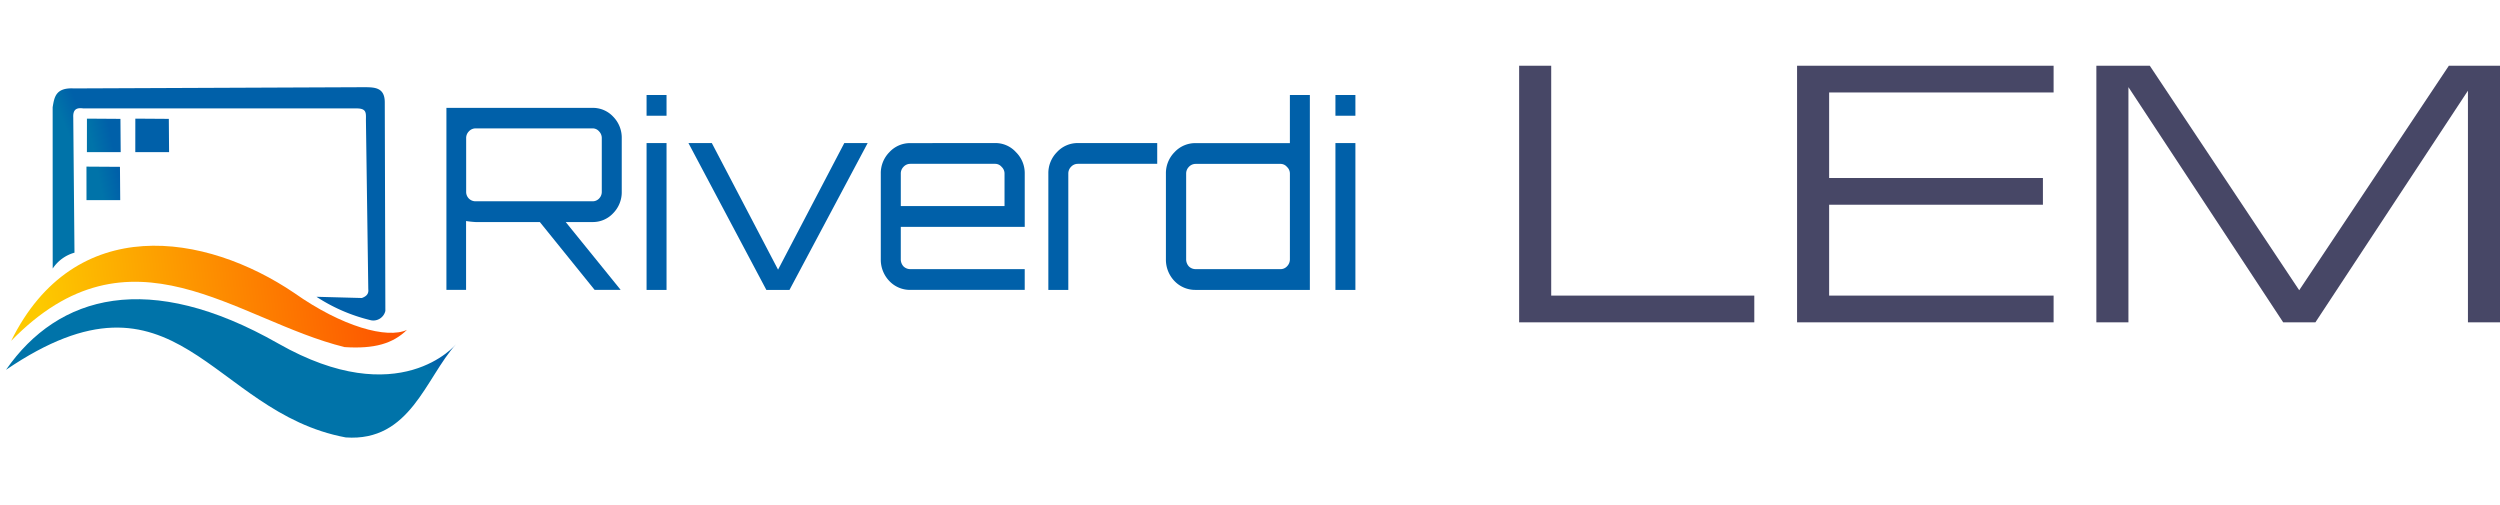 <svg xmlns="http://www.w3.org/2000/svg" xmlns:xlink="http://www.w3.org/1999/xlink" width="204.646" height="41.34" viewBox="0 0 204.646 41.34">
  <defs>
    <clipPath id="clip-path">
      <path id="path18-6" d="M10.074,26.459h114.08V67.8H10.074Z" transform="translate(-10.074 -26.459)"/>
    </clipPath>
    <clipPath id="clip-path-2">
      <path id="path28-7" d="M0,0H115.337V48.1H0Z"/>
    </clipPath>
    <linearGradient id="linear-gradient" x1="-0.067" y1="-2.374" x2="0.925" y2="-2.42" gradientUnits="objectBoundingBox">
      <stop offset="0" stop-color="#fdc900"/>
      <stop offset="1" stop-color="#fd4500"/>
    </linearGradient>
    <clipPath id="clip-path-3">
      <path id="path56-1" d="M294.29,73.76h76.978V96.627H294.29Z" transform="translate(-294.29 -73.76)"/>
    </clipPath>
    <linearGradient id="linear-gradient-2" x1="0.694" y1="3.499" x2="1.274" y2="3.385" gradientUnits="objectBoundingBox">
      <stop offset="0" stop-color="#0073a9"/>
      <stop offset="1" stop-color="#0060a9"/>
    </linearGradient>
    <linearGradient id="linear-gradient-3" x1="0.232" y1="-0.457" x2="0.275" y2="-0.485" xlink:href="#linear-gradient-2"/>
    <linearGradient id="linear-gradient-4" x1="0.173" y1="0.638" x2="0.232" y2="0.621" xlink:href="#linear-gradient-2"/>
    <linearGradient id="linear-gradient-5" x1="-0.738" y1="3.499" x2="-0.158" y2="3.385" xlink:href="#linear-gradient-2"/>
    <linearGradient id="linear-gradient-6" x1="0.707" y1="2.068" x2="1.287" y2="1.954" xlink:href="#linear-gradient-2"/>
  </defs>
  <g id="Group_262" data-name="Group 262" transform="translate(-461.463 -196.857)">
    <g id="g1570" transform="translate(461.463 196.857)">
      <g id="g14" transform="translate(0 0)">
        <g id="g16" transform="translate(0)" clip-path="url(#clip-path)">
          <g id="g22" transform="translate(-1.256 -3.3)">
            <g id="g24">
              <g id="g26" clip-path="url(#clip-path-2)">
                <g id="g32" transform="translate(2.16 23.415)">
                  <g id="g34">
                    <g id="g36">
                      <g id="g42">
                        <path id="path50-9" d="M17.32,195.55c5.2-10.56,15.918-8.867,23.2-3.929,3.9,2.752,7.6,3.767,9.208,3.008-1.147,1.125-2.665,1.571-5.1,1.412-8.9-2.183-17.524-10.569-27.317-.491" transform="translate(-17.32 -187.743)" fill="url(#linear-gradient)"/>
                      </g>
                    </g>
                  </g>
                </g>
                <g id="g52" transform="translate(36.703 9.199)">
                  <g id="g54" clip-path="url(#clip-path-3)">
                    <g id="g60" transform="translate(-36.703 -9.199)">
                      <g id="g62">
                        <g id="g64" clip-path="url(#clip-path-2)">
                          <g id="g72" transform="translate(36.703 9.199)">
                            <g id="g74" clip-path="url(#clip-path-3)">
                              <g id="g80" transform="translate(-36.703 -9.199)">
                                <g id="g82">
                                  <g id="g84" clip-path="url(#clip-path-2)">
                                    <g id="g90" transform="translate(37.799 11.074)">
                                      <path id="path92" d="M317.432,99.757v4.372a2.448,2.448,0,0,1-.7,1.762,2.263,2.263,0,0,1-1.694.725h-2.193l4.5,5.554h-2.132l-4.485-5.554h-5.262a7.483,7.483,0,0,1-.777-.083v5.637H303.08v-14.9h11.96a2.263,2.263,0,0,1,1.694.725A2.447,2.447,0,0,1,317.432,99.757Zm-11.959,5.16h9.568a.717.717,0,0,0,.538-.228.777.777,0,0,0,.219-.56V99.757a.774.774,0,0,0-.219-.559.689.689,0,0,0-.538-.249h-9.568a.75.75,0,0,0-.558.249.774.774,0,0,0-.219.559v4.372a.764.764,0,0,0,.777.788Z" transform="translate(-303.08 -96.214)" fill="#0060a9"/>
                                      <path id="path94" d="M434.454,104.751V92.731h1.635v12.02Zm0-15.957h1.635v1.7h-1.635Z" transform="translate(-418.07 -88.794)" fill="#0060a9"/>
                                      <path id="path96" d="M474.7,120.362h1.913l-6.4,12.02h-1.894l-6.378-12.02h1.914l5.422,10.362Z" transform="translate(-442.13 -116.425)" fill="#0060a9"/>
                                      <path id="path98" d="M597.552,120.362a2.255,2.255,0,0,1,1.714.746,2.409,2.409,0,0,1,.718,1.761v4.352H589.838v2.653a.851.851,0,0,0,.219.58.785.785,0,0,0,.558.227h9.368v1.7h-9.368a2.326,2.326,0,0,1-1.714-.726,2.514,2.514,0,0,1-.7-1.782v-7a2.444,2.444,0,0,1,.7-1.761,2.3,2.3,0,0,1,1.714-.746Zm-7.713,5.16h8.491V122.87a.741.741,0,0,0-.239-.559.69.69,0,0,0-.539-.249h-6.936a.75.75,0,0,0-.558.249.774.774,0,0,0-.219.559Z" transform="translate(-552.644 -116.425)" fill="#0060a9"/>
                                      <path id="path100" d="M700.574,120.362h6.5v1.7h-6.5a.749.749,0,0,0-.558.249.775.775,0,0,0-.22.559v9.512h-1.634V122.87a2.446,2.446,0,0,1,.7-1.761A2.3,2.3,0,0,1,700.574,120.362Z" transform="translate(-648.889 -116.425)" fill="#0060a9"/>
                                      <path id="path102" d="M785.5,88.794h1.635v15.957h-9.349a2.35,2.35,0,0,1-1.734-.726,2.517,2.517,0,0,1-.7-1.782v-7a2.447,2.447,0,0,1,.7-1.761,2.318,2.318,0,0,1,1.734-.746H785.5Zm-7.714,14.257h6.937a.719.719,0,0,0,.539-.227.811.811,0,0,0,.239-.58v-7a.741.741,0,0,0-.239-.559.689.689,0,0,0-.539-.249h-6.937a.75.75,0,0,0-.558.249.775.775,0,0,0-.219.559v7a.851.851,0,0,0,.219.58A.785.785,0,0,0,777.787,103.051Z" transform="translate(-716.455 -88.794)" fill="#0060a9"/>
                                      <path id="path104" d="M886.588,104.751V92.731h1.635v12.02Zm0-15.957h1.635v1.7h-1.635Z" transform="translate(-813.815 -88.794)" fill="#0060a9"/>
                                    </g>
                                  </g>
                                </g>
                              </g>
                            </g>
                          </g>
                        </g>
                      </g>
                    </g>
                  </g>
                </g>
                <g id="g106" transform="translate(1.75 10.438)">
                  <g id="g108" transform="translate(6.62 2.573)">
                    <g id="g110">
                      <g id="g116">
                        <path id="path124" d="M67.114,107.069H69.88l-.021-2.724-2.742-.019Z" transform="translate(-67.114 -104.326)" fill="url(#linear-gradient-2)"/>
                      </g>
                    </g>
                  </g>
                  <g id="g126" transform="translate(0 17.355)">
                    <g id="g128">
                      <g id="g134">
                        <path id="path142" d="M14.031,228.626c4.278-6.155,11.688-8.18,22.284-2.149,9.945,5.66,14.549.062,14.549.062-2.494,2.754-3.737,8-9.027,7.625-11.11-2.07-13.776-15.071-27.805-5.537" transform="translate(-14.031 -222.85)" fill="url(#linear-gradient-3)"/>
                      </g>
                    </g>
                  </g>
                  <g id="g144" transform="translate(3.82)">
                    <g id="g146">
                      <g id="g152">
                        <path id="path160" d="M44.66,98.536a3.158,3.158,0,0,1,1.783-1.3l-.1-11.085c-.032-.7.341-.79.82-.723H69.577c.8.013.726.4.723.964l.193,13.832c.036.294-.056.556-.53.723l-3.711-.1a14.12,14.12,0,0,0,4.482,1.928,1.013,1.013,0,0,0,1.157-.771l-.048-17.062C71.849,83.7,71,83.7,70.2,83.691l-23.809.1c-1.511-.08-1.6.747-1.735,1.542Z" transform="translate(-44.66 -83.691)" fill="url(#linear-gradient-4)"/>
                      </g>
                    </g>
                  </g>
                  <g id="g162" transform="translate(10.581 2.573)">
                    <g id="g164">
                      <g id="g170">
                        <path id="path178" d="M98.873,107.069h2.766l-.021-2.724-2.742-.019Z" transform="translate(-98.873 -104.326)" fill="url(#linear-gradient-5)"/>
                      </g>
                    </g>
                  </g>
                  <g id="g180" transform="translate(6.586 6.5)">
                    <g id="g182">
                      <g id="g188">
                        <path id="path196" d="M66.839,138.553H69.6l-.021-2.725-2.742-.018Z" transform="translate(-66.839 -135.809)" fill="url(#linear-gradient-6)"/>
                      </g>
                    </g>
                  </g>
                </g>
              </g>
            </g>
          </g>
        </g>
      </g>
    </g>
    <g id="g841" transform="translate(456 191.24)">
      <g id="g993">
        <path id="path995" d="M129.817,32V11h2.625V29.812h16.625V32Zm22.751,0V11h21v2.188H155.193v7h17.5v2.187h-17.5v7.437h18.375V32Z" fill="#474766"/>
        <path id="path997" d="M179.693,12.749V32h-2.625V11h4.375l12.229,18.375L205.921,11h4.188V32h-2.625V13.041L195,32H192.36Z" fill="#474766"/>
      </g>
    </g>
  </g>
</svg>
